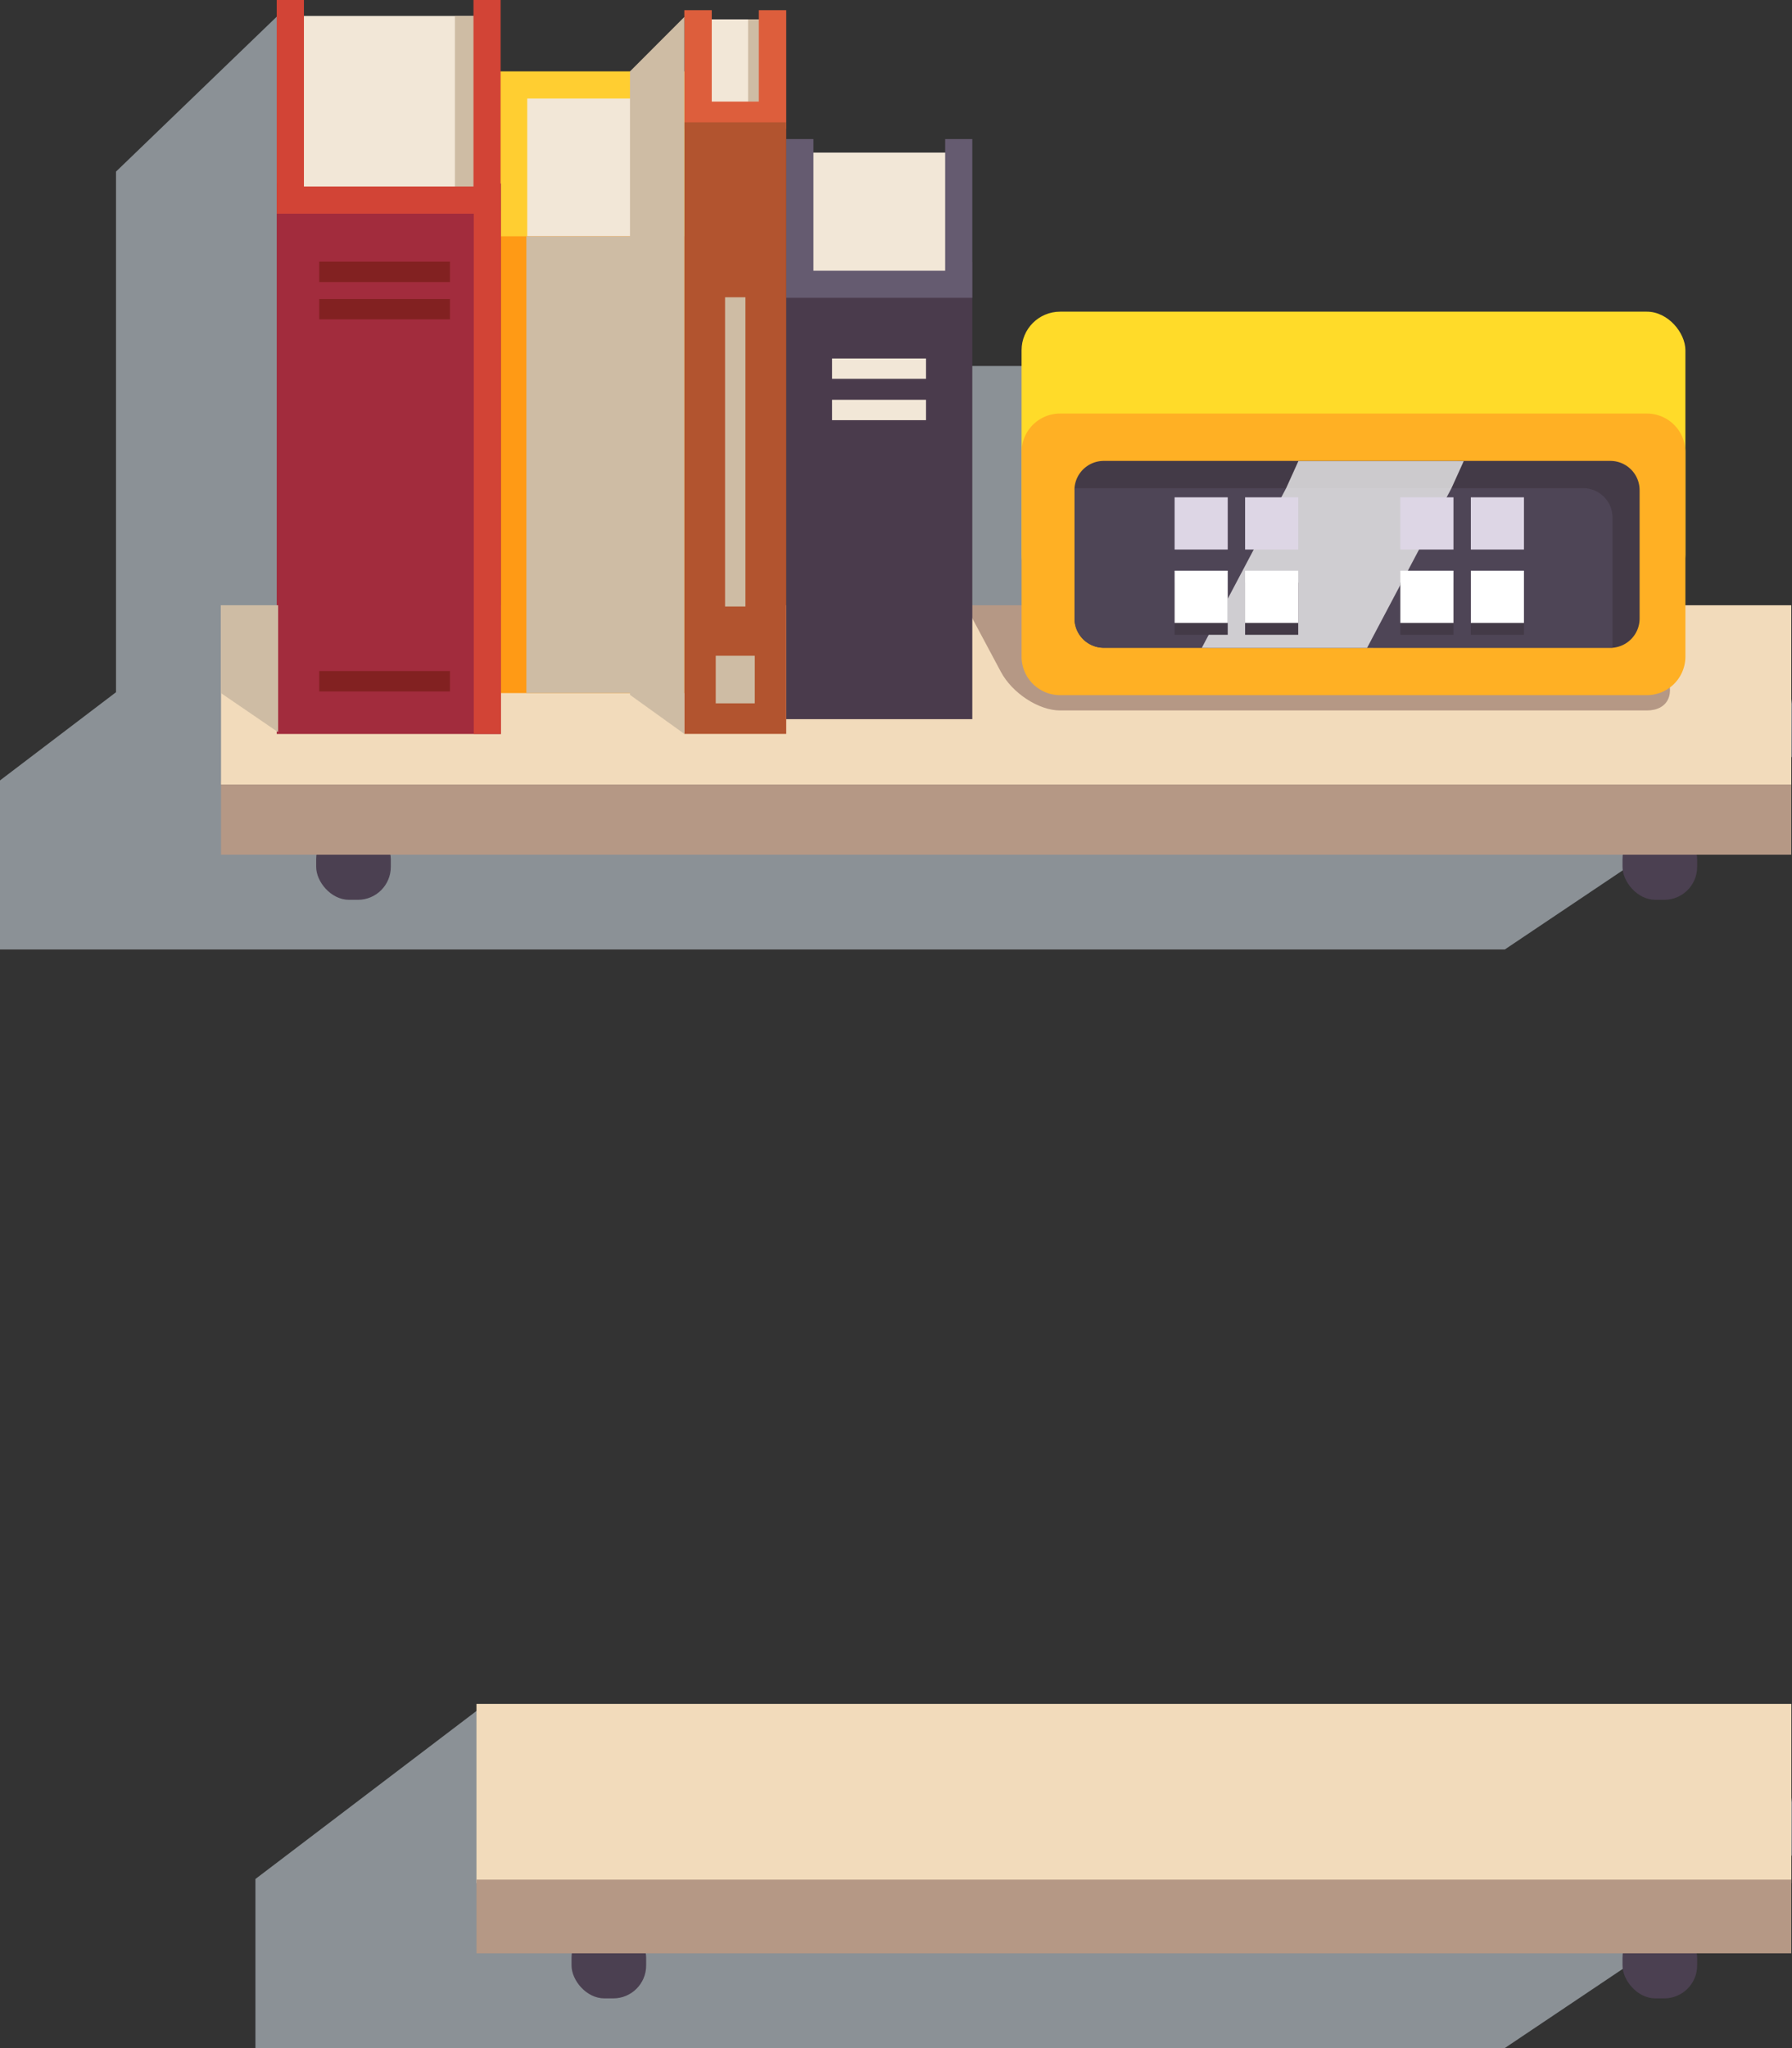 <svg xmlns="http://www.w3.org/2000/svg" viewBox="0 0 251.65 287.49"><rect x="0" y="0" width="251.65" height="287.49" fill="#333333" stroke="none"/><defs><style>.cls-1{isolation:isolate;}.cls-2{fill:#f2e7d7;}.cls-24,.cls-3{fill:#cebca4;}.cls-4{fill:#ffce31;}.cls-5{fill:#c7d1d8;opacity:0.6;}.cls-6{fill:#4b4051;}.cls-7{fill:#b59885;}.cls-8{fill:#f2dbbb;}.cls-9{fill:#ffdb29;}.cls-10{fill:#ffb024;}.cls-11,.cls-14,.cls-16{fill:#fff;}.cls-11{opacity:0.38;}.cls-11,.cls-14{mix-blend-mode:overlay;}.cls-12{fill:#433a47;}.cls-13{fill:#4e4556;}.cls-14{opacity:0.73;}.cls-15{fill:#ddd6e5;}.cls-17{fill:#a22c3d;}.cls-18{fill:#d24436;}.cls-19{fill:#dd5e3c;}.cls-20{fill:#ff9a15;}.cls-21{fill:#4a3b4c;}.cls-22{fill:#655b70;}.cls-23{fill:#b2542f;}.cls-24{mix-blend-mode:multiply;}.cls-25,.cls-26,.cls-27{fill:none;stroke-miterlimit:10;stroke-width:2.86px;}.cls-25{stroke:#822121;}.cls-26{stroke:#f2e7d7;}.cls-27{stroke:#cebca4;}</style></defs><title>Asset 1</title><g class="cls-1"><g id="Layer_2" data-name="Layer 2"><g id="Layer_1-2" data-name="Layer 1"><rect class="cls-2" x="97.05" y="2.72" width="11.49" height="12.5"/><rect class="cls-3" x="105.05" y="2.72" width="2.75" height="12.07"/><rect class="cls-2" x="72.51" y="13.62" width="21.43" height="64.12"/><polygon class="cls-4" points="70.22 10.02 96.22 10.02 96.22 33.34 92.4 33.34 92.4 13.83 74.04 13.83 74.04 33.34 70.22 33.34 70.22 10.02"/><polygon class="cls-5" points="249.69 85.59 213.79 85.59 213.79 51.38 120.56 51.38 120.56 85.59 39.06 85.59 39.06 2.15 16.29 24.09 16.29 97.17 0 109.55 0 133.28 116.77 133.28 190.78 133.28 211.32 133.28 251.63 106.24 251.65 98.79 249.69 85.59"/><rect class="cls-6" x="227.85" y="115.97" width="10.48" height="10.34" rx="4.62" ry="4.62"/><rect class="cls-6" x="44.4" y="115.97" width="10.48" height="10.34" rx="4.62" ry="4.62"/><rect class="cls-7" x="31.04" y="109.64" width="220.51" height="10.34"/><rect class="cls-8" x="31.04" y="84.96" width="220.51" height="25.16"/><path class="cls-7" d="M231.27,99.73h-82.4c-3,0-6.71-2.42-8.31-5.41l-5-9.36h93.23l5,9.36C235.39,97.31,234.26,99.73,231.27,99.73Z"/><rect class="cls-9" x="143.46" y="43.75" width="93.22" height="39.53" rx="5.41" ry="5.41"/><path class="cls-10" d="M236.68,63.46V92.18a5.41,5.41,0,0,1-5.41,5.4h-82.4a5.41,5.41,0,0,1-5.41-5.4V63.46a5.41,5.41,0,0,1,5.41-5.41h82.4A5.41,5.41,0,0,1,236.68,63.46Z"/><polygon class="cls-11" points="204.69 64.71 202.97 68.53 192.84 90.94 169.63 90.94 179.75 68.53 180.61 66.62 181.47 64.71 204.69 64.71"/><path class="cls-12" d="M230.25,68.82v18a4.12,4.12,0,0,1-3.82,4.11H155a4.12,4.12,0,0,1-4.11-4.12v-18a2.62,2.62,0,0,1,0-.28,4.12,4.12,0,0,1,4.1-3.83h71.19A4.11,4.11,0,0,1,230.25,68.82Z"/><path class="cls-13" d="M226.44,72.64v18a2.81,2.81,0,0,1,0,.29H155a4.12,4.12,0,0,1-4.11-4.12v-18a2.62,2.62,0,0,1,0-.28h71.48A4.11,4.11,0,0,1,226.44,72.64Z"/><polygon class="cls-14" points="168.77 90.94 180.61 68.53 182.33 64.73 205.55 64.73 203.83 68.53 191.98 90.94 168.77 90.94"/><rect class="cls-12" x="164.95" y="81.78" width="7.46" height="7.33"/><rect class="cls-12" x="174.85" y="81.78" width="7.46" height="7.33"/><rect class="cls-15" x="164.95" y="69.81" width="7.46" height="7.33"/><rect class="cls-16" x="164.95" y="80.11" width="7.46" height="7.33"/><rect class="cls-15" x="174.85" y="69.81" width="7.46" height="7.33"/><rect class="cls-16" x="174.85" y="80.11" width="7.46" height="7.33"/><rect class="cls-12" x="196.65" y="81.78" width="7.46" height="7.33"/><rect class="cls-12" x="206.55" y="81.78" width="7.46" height="7.33"/><rect class="cls-15" x="196.65" y="69.81" width="7.46" height="7.33"/><rect class="cls-16" x="196.65" y="80.11" width="7.46" height="7.33"/><rect class="cls-15" x="206.55" y="69.81" width="7.46" height="7.33"/><rect class="cls-16" x="206.55" y="80.11" width="7.46" height="7.33"/><polygon class="cls-5" points="251.65 253 251.63 260.45 211.32 287.49 35.87 287.49 35.87 263.76 67.39 239.81 249.69 239.81 251.65 253"/><rect class="cls-6" x="80.26" y="270.18" width="10.48" height="10.34" rx="4.62" ry="4.62"/><rect class="cls-6" x="227.85" y="270.18" width="10.48" height="10.34" rx="4.62" ry="4.62"/><rect class="cls-8" x="66.91" y="239.18" width="184.65" height="25.16"/><rect class="cls-7" x="66.91" y="263.85" width="184.64" height="10.34"/><rect class="cls-17" x="38.86" y="25.76" width="31.48" height="77.27"/><rect class="cls-2" x="39.82" y="2.24" width="28.74" height="25.85"/><rect class="cls-3" x="63.88" y="2.24" width="3.94" height="25.42"/><polygon class="cls-18" points="70.3 30 38.86 30 38.86 0 42.68 0 42.68 26.18 66.49 26.18 66.49 0 70.3 0 70.3 30"/><polygon class="cls-19" points="110.41 18.07 96.1 18.07 96.1 1.43 99.95 1.43 99.95 14.26 106.56 14.26 106.56 1.43 110.41 1.43 110.41 18.07"/><rect class="cls-20" x="70.34" y="33.17" width="26.12" height="64.12"/><rect class="cls-3" x="73.92" y="33.17" width="18.6" height="64.12"/><rect class="cls-21" x="110.42" y="36.83" width="26.12" height="64.12"/><rect class="cls-2" x="112.33" y="21.42" width="22.31" height="18.48"/><path class="cls-22" d="M132.73,19.52V38h-18.5V19.52h-3.81V41.81h26.12V19.52Z"/><rect class="cls-23" x="96.1" y="17.17" width="14.31" height="85.85"/><polygon class="cls-24" points="88.47 10.02 88.47 97.54 96.1 103.02 96.1 2.38 88.47 10.02"/><polygon class="cls-24" points="39.06 84.96 39.06 102.78 31.04 97.3 31.04 84.96 39.06 84.96"/><rect class="cls-18" x="66.53" y="29.57" width="3.82" height="73.45"/><line class="cls-25" x1="44.83" y1="38.16" x2="63.19" y2="38.16"/><line class="cls-25" x1="44.83" y1="95.63" x2="63.19" y2="95.63"/><line class="cls-26" x1="116.85" y1="51.75" x2="130.04" y2="51.75"/><line class="cls-26" x1="116.85" y1="57.55" x2="130.04" y2="57.55"/><line class="cls-25" x1="44.83" y1="43.4" x2="63.19" y2="43.4"/><rect class="cls-3" x="100.51" y="92.05" width="5.48" height="6.68"/><line class="cls-27" x1="103.25" y1="85.14" x2="103.25" y2="41.73"/></g></g></g></svg>